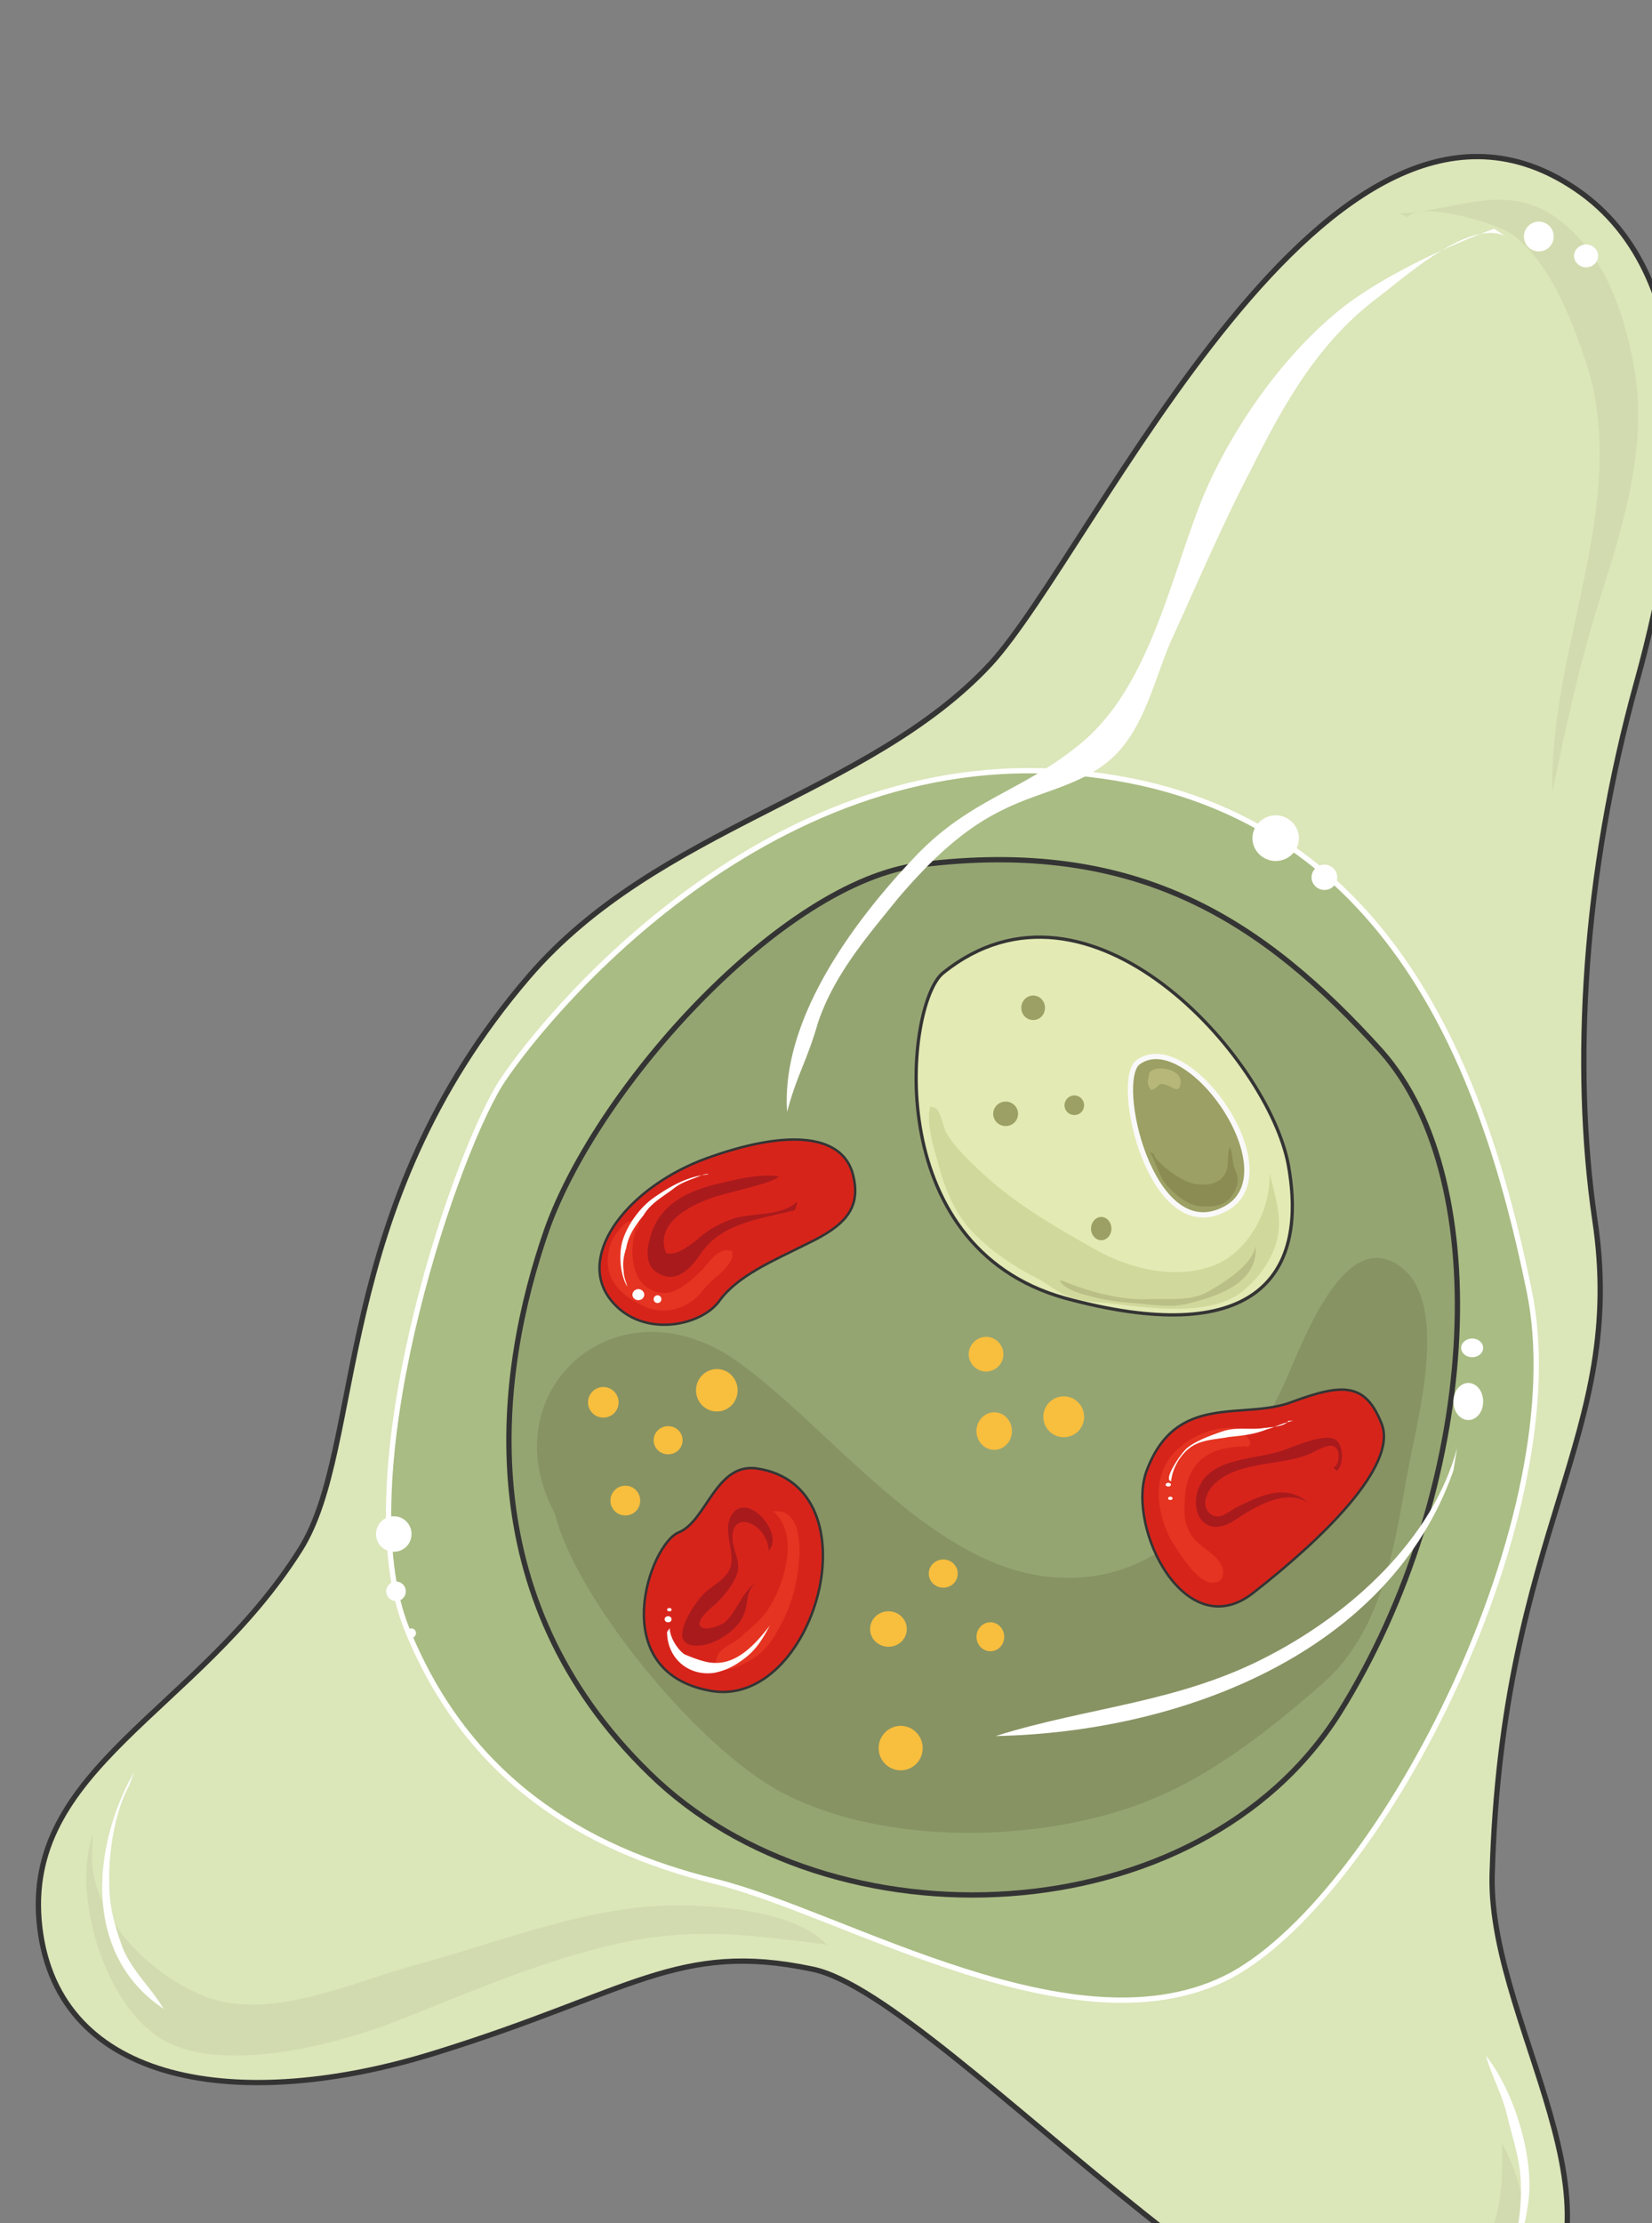 <svg xmlns="http://www.w3.org/2000/svg" version="1.0" viewBox="0 0 324.019 435.893"><rect x="0" y="0" width="324.019" height="435.893" fill="#808080" stroke="none"/><defs><clipPath clipPathUnits="userSpaceOnUse" id="a"><path d="M6.316 29.502H329.96v436.216H6.316z"/></clipPath></defs><path clip-path="url(#a)" d="M309.093 37.058c-48.411-32.94-94.383 70.917-114.97 93.183-23.946 25.665-65.121 31.7-90.506 61.243-39.216 45.732-31.94 91.944-44.773 112.292-20.107 31.94-54.726 42.854-51.089 74.075 3.638 30.981 39.217 36.538 77.473 24.665 38.457-11.873 47.651-22.027 74.035-16.47 26.624 5.357 102.378 97.78 134.32 74.795 31.94-22.747-1.68-61.963-.96-93.184 1.918-68.478 26.624-85.908 20.107-128.762-4.357-29.982-2.198-67.519 8.195-105.016 10.434-37.537 13.792-79.392-11.832-96.821z" fill="#dbe6b9" fill-rule="evenodd"/><path d="M97.94 212.711c-9.673 15.95-30.021 77.433-18.148 106.735 11.872 29.263 34.619 43.054 60.283 49.37 25.665 6.277 71.197 34.58 101.459 18.39 30.021-16.47 67.519-90.546 58.324-134.32-8.954-43.813-28.303-96.101-89.306-101.418-61.282-5.596-105.096 49.37-112.611 61.243z" fill="#a9bc83" fill-rule="evenodd"/><path d="M180.37 169.537c-26.863 3.358-62.961 43.094-73.115 71.397-9.914 28.343-15.51 72.156 20.108 106.735 35.578 34.86 107.695 31.98 135.278-11.833 27.383-43.813 30.981-104.096 8.235-129.76-22.986-25.425-47.691-41.895-90.505-36.539z" fill="#95a572" fill-rule="evenodd"/><path d="M108.854 296.82c3.878 16.23 27.583 45.572 44.293 54.527 20.348 10.873 52.328 10.154 73.396 1.2 12.112-5.078 23.266-14.032 32.94-22.507 11.873-10.434 14.071-27.383 16.71-41.935 1.719-9.434 8.235-32.46-1.44-39.696-11.632-8.754-20.107 17.43-23.505 24.226-8.715 17.909-21.067 38.976-45.533 36.538-23.226-2.399-42.134-28.303-60.283-41.655-23.986-17.91-49.69 5.117-36.578 29.302z" fill="#879363" fill-rule="evenodd"/><path d="M184.928 190.804c-7.236 5.837-12.592 53.528 23.945 63.722 36.538 9.914 47.891-3.638 43.814-26.144-3.878-20.868-38.977-60.844-67.76-37.578z" fill="#e3eab3" fill-rule="evenodd"/><path d="M224.824 288.585c-3.878 11.113 7.755 34.3 21.067 23.666 13.312-10.394 28.063-24.625 25.185-32.86-3.158-8.235-7.516-8.235-17.43-4.598-9.674 3.878-22.986-2.158-28.822 13.792zm-105.336-34.099c-6.317-8.755 3.877-21.827 19.108-27.384 15.47-5.596 26.104-4.837 28.543 2.639 2.158 7.275-1.68 10.673-8.715 14.071-6.756 3.398-13.792 6.276-17.43 11.393-3.837 5.077-15.71 7.236-21.506-.72zm28.822 33.42c-7.995-1-9.714 10.393-15.27 12.592-5.597 2.398-14.352 27.103 6.076 30.981 20.627 4.118 33.22-40.176 9.194-43.573z" fill="#d7241b" fill-rule="evenodd"/><path clip-path="url(#a)" d="M309.133 37.098c-48.411-32.94-94.383 70.917-114.97 93.183-23.946 25.664-65.121 31.7-90.506 61.243-39.216 45.732-31.94 91.944-44.773 112.292-20.108 31.94-54.727 42.854-51.089 74.075 3.638 30.981 39.217 36.538 77.473 24.665 38.457-11.873 47.651-22.027 74.035-16.47 26.624 5.357 102.378 97.78 134.32 74.795 31.94-22.747-1.68-61.963-.96-93.184 1.918-68.478 26.623-85.908 20.107-128.762-4.357-29.982-2.198-67.519 8.195-105.016 10.434-37.537 13.792-79.392-11.832-96.821" fill="none" stroke="#343434" stroke-width="1.039" stroke-miterlimit="8"/><path d="M97.98 212.751c-9.674 15.95-30.021 77.433-18.148 106.735 11.872 29.263 34.619 43.054 60.283 49.37 25.665 6.277 71.197 34.58 101.459 18.39 30.021-16.47 67.519-90.546 58.324-134.32-8.954-43.813-28.303-96.101-89.306-101.418-61.282-5.596-105.096 49.37-112.611 61.243" fill="none" stroke="#fff" stroke-width="1.039" stroke-miterlimit="8"/><path d="M180.41 169.577c-26.863 3.358-62.961 43.094-73.115 71.397-9.914 28.343-15.51 72.156 20.108 106.735 35.578 34.86 107.695 31.98 135.278-11.833 27.383-43.813 30.981-104.096 8.235-129.76-22.986-25.426-47.691-41.896-90.505-36.539" fill="none" stroke="#343434" stroke-width="1.039" stroke-miterlimit="8"/><path d="M184.928 190.804c-7.236 5.837-12.592 53.528 23.945 63.722 36.538 9.914 47.891-3.638 43.814-26.144-3.878-20.868-38.977-60.844-67.76-37.578" fill="none" stroke="#343434" stroke-width=".64" stroke-miterlimit="8"/><path d="M224.824 288.585c-3.878 11.113 7.755 34.3 21.067 23.666 13.312-10.394 28.063-24.625 25.185-32.86-3.158-8.235-7.516-8.235-17.43-4.598-9.674 3.878-22.986-2.158-28.822 13.792m-105.336-34.099c-6.317-8.755 3.877-21.827 19.108-27.384 15.47-5.596 26.104-4.837 28.543 2.639 2.158 7.275-1.68 10.673-8.715 14.071-6.756 3.398-13.792 6.276-17.43 11.393-3.837 5.077-15.71 7.236-21.506-.72m28.822 33.421c-7.995-1-9.714 10.393-15.27 12.592-5.597 2.398-14.352 27.103 6.076 30.981 20.627 4.118 33.22-40.176 9.194-43.573" fill="none" stroke="#343434" stroke-width=".48" stroke-miterlimit="8"/><path d="M136.517 272.595c0-2.279 1.84-4.158 4.078-4.158 2.278 0 4.077 1.88 4.077 4.158 0 2.318-1.799 4.157-4.077 4.157-2.239 0-4.078-1.839-4.078-4.157zm-21.187 2.358c0-1.639 1.36-2.998 2.998-2.998a2.994 2.994 0 0 1 2.998 2.998 2.97 2.97 0 0 1-2.998 2.999 2.994 2.994 0 0 1-2.998-2.999zm12.872 7.436c0-1.52 1.28-2.758 2.839-2.758 1.599 0 2.838 1.239 2.838 2.758 0 1.559-1.24 2.758-2.838 2.758-1.56 0-2.839-1.2-2.839-2.758zm-8.475 11.833a2.935 2.935 0 0 1 2.919-2.919 2.909 2.909 0 0 1 2.918 2.919 2.884 2.884 0 0 1-2.918 2.918 2.909 2.909 0 0 1-2.919-2.918zm50.93 25.184c0-1.918 1.639-3.477 3.597-3.477 2 0 3.598 1.559 3.598 3.477 0 1.96-1.599 3.478-3.598 3.478-1.958 0-3.597-1.519-3.597-3.478zm11.513-10.873c0-1.52 1.279-2.758 2.838-2.758 1.599 0 2.838 1.239 2.838 2.758 0 1.56-1.24 2.758-2.838 2.758-1.56 0-2.838-1.199-2.838-2.758zm9.354 12.392c0-1.559 1.24-2.838 2.718-2.838 1.52 0 2.719 1.28 2.719 2.839 0 1.599-1.2 2.838-2.719 2.838-1.479 0-2.718-1.24-2.718-2.839zm-19.188 21.827c0-2.398 1.958-4.357 4.317-4.357 2.398 0 4.317 1.959 4.317 4.357 0 2.439-1.919 4.358-4.317 4.358-2.359 0-4.317-1.92-4.317-4.358zm17.669-77.232c0-1.84 1.559-3.399 3.398-3.399 1.879 0 3.398 1.56 3.398 3.398a3.395 3.395 0 0 1-3.398 3.398c-1.84 0-3.398-1.52-3.398-3.398zm1.519 15.07c0-1.999 1.559-3.678 3.478-3.678 1.959 0 3.478 1.68 3.478 3.678 0 2.039-1.52 3.678-3.478 3.678-1.919 0-3.478-1.64-3.478-3.678zm13.112-2.798a4.01 4.01 0 0 1 3.998-3.998 3.984 3.984 0 0 1 3.997 3.998 3.959 3.959 0 0 1-3.997 3.997 3.984 3.984 0 0 1-3.998-3.997z" fill="#f8be3e" fill-rule="evenodd"/><path d="M153.947 230.82c-4.598-1-9.475.48-13.832 1.44-5.557 1.438-10.913 4.077-12.592 10.353-.72 2.399-1 5.517 1.439 6.956 3.877 2.398 6.796-1.2 8.715-4.078 4.157-5.796 11.672-6.516 18.189-8.195.24-.48.48-1.2.48-1.679-3.359 3.118-8.955 1.919-13.313 3.598-2.438.96-4.597 2.199-6.316 3.878-1.679 1.199-3.878 3.118-6.036 2.638-2.679-6.276 6.036-10.114 10.393-11.313 2.2-.72 11.394-2.638 11.633-3.838zm-2.719 72.556c1.92-3.638-5.316-11.433-7.995-5.836-1.2 2.678.48 6.076.24 8.754-.24 2.919-3.158 4.118-5.317 6.077-2.438 2.438-8.275 11.393-.24 10.194 2.879-.48 6.996-3.159 7.996-6.077.959-2.198.24-4.117 2.158-6.076-2.678 1.959-3.638 5.836-6.036 7.795-.76.48-3.638 1.68-4.637.72-.96-1.2 1.959-3.638 2.918-4.358 1.719-1.719 3.638-3.917 4.357-6.316.48-2.198-.72-3.917-.96-6.076-.719-6.796 7.516-3.398 7.037 2.678v-.76zm110.973-14.951c1.44-1.2 1.44-5.317-.48-6.276-1.958-1-7.315 1.2-9.234 1.919-5.117 2.159-13.632 1.439-16.79 6.516-2.918 4.837 0 11.353 6.076 7.755 3.678-2.438 10.234-6.796 14.831-3.638-4.357-4.117-9.953-1.199-14.31.96-1.24.72-2.92 2.198-4.398 1.479-2.439-1.24-1.44-4.118-.24-5.597 4.357-5.077 13.112-4.077 18.709-6.276 1.479-.48 4.397-2.638 5.596-1.439.96.72.72 3.638-.48 3.878z" fill="#a91a1c" fill-rule="evenodd"/><path d="M223.225 208.274c-4.877 3.638 2.438 35.578 16.47 29.062 14.311-6.316-6.516-36.338-16.47-29.062z" fill="#9ca064" fill-rule="evenodd"/><path d="M223.225 208.274c-4.877 3.638 2.438 35.578 16.47 29.062 14.311-6.316-6.516-36.338-16.47-29.062" fill="none" stroke="#faf9f9" stroke-width="1.039" stroke-miterlimit="8"/><path d="M124.924 240.494c-1.679 4.318-1.439 12.273 4.837 12.992 2.679.48 5.797-2.398 7.516-4.077 1.679-1.48 3.398-5.077 6.276-4.118.48 1.68-.72 2.639-1.679 3.878-1.679 1.44-3.158 2.638-4.597 4.557-2.679 2.878-6.796 4.078-10.434 2.639-4.837-2.16-8.475-5.277-7.475-10.834.24-2.159 1.439-3.837 2.878-5.277 1.24-1.199 4.117-1.958 2.678.96zm27.064 56.126c4.837 4.597 1.719 14.511-1.44 19.109-1.199 1.719-3.157 3.398-4.836 4.837-1.2 1.479-4.598 2.438-5.077 4.357-1.48 4.357 4.117 1.959 5.796 1 3.398-1.72 5.077-4.118 6.796-7.516 2.399-4.357 3.358-9.194 3.598-14.031 0-3.638-.72-8.755-5.317-7.996zm92.544-13.032c-7.516 0-11.913 3.118-12.153 10.594-.24 3.158 0 5.556 2.199 7.955 1.479 1.479 3.877 2.678 4.877 4.597.96 1.68.48 3.838-1.959 3.598-3.158-.48-6.556-6.476-7.995-8.675-2.918-5.996-3.678-13.472 2.159-18.069 2.438-2.159 6.316-3.638 9.714-3.638 1.719 0 1.719.28 2.678 1.24.72.72 1.919 1.918.48 2.638z" fill="#e53421" fill-rule="evenodd"/><path d="M131.36 319.247c0 1.678 1.44 4.117 2.879 5.116 1.719.72 4.157 1.68 5.836 1.68 4.637.24 8.275-3.878 10.913-7.316-1.439 2.718-2.638 4.637-4.837 6.356-1.958 1.48-3.637 2.438-6.076 2.918-5.077.72-9.234-2.918-9.234-8.035zm122.286-40.656c-1.679.28-3.598 1.24-5.316 1.72-2.4.959-4.838 1.198-7.236 1.438-2.439.48-5.597.48-7.755 2.159-1.96 1.479-3.398 4.117-3.638 6.516-1.72-.24 2.158-5.796 3.158-6.516 1.679-1.44 5.077-2.638 7.235-3.358 2.439-.72 4.838-.24 7.276-.48 1.44-.24 4.597-.24 5.317-1.479zm-114.73-48.331c-.48-.28-1.959.48-2.679.72-1.199.48-2.678.96-3.917 1.919-2.199 1.719-4.637 2.918-6.077 5.357-1.718 2.158-2.958 3.877-3.437 6.516-.48 1.479-.72 2.918-.48 4.397 0 1.2.48 2.159.72 3.118-1.44-2.398-1.72-6.276-.96-8.954.96-3.159 3.398-6.556 6.116-8.475 3.158-2.199 6.836-4.358 10.954-4.598zm-14.871 23.586c0-.56.52-1.08 1.16-1.08.639 0 1.158.52 1.158 1.08 0 .6-.52 1.08-1.159 1.08-.64 0-1.16-.48-1.16-1.08zm4.157.88c0-.4.36-.76.76-.76.44 0 .76.36.76.76 0 .44-.32.76-.76.76a.76.76 0 0 1-.76-.76zm2.159 62.762c0-.32.32-.6.68-.6.4 0 .68.28.68.6 0 .36-.28.6-.68.6-.36 0-.68-.24-.68-.6zm.479-1.879c0-.16.2-.32.44-.32.28 0 .44.16.44.32 0 .2-.16.32-.44.32-.24 0-.44-.12-.44-.32zm97.781-24.505c0-.2.24-.36.52-.36.32 0 .52.16.52.36 0 .2-.2.36-.52.36-.28 0-.52-.16-.52-.36zm.48 2.678c0-.16.2-.32.44-.32.28 0 .44.16.44.32 0 .2-.16.32-.44.32-.24 0-.44-.12-.44-.32z" fill="#fff" fill-rule="evenodd"/><path d="M225.343 210.832c0-2.198 6.477-1.679 6.237 1.48-.24 2.158-1.44.959-2.639.479-2.158-.72-1.199.24-3.118.96-.48-.48-.72-1.2-.72-1.68z" fill="#b7b77a" fill-rule="evenodd"/><path d="M200.319 197.6c0-1.319 1.039-2.398 2.318-2.398 1.32 0 2.319 1.079 2.319 2.398 0 1.36-1 2.399-2.319 2.399-1.279 0-2.318-1.04-2.318-2.399zm-5.517 20.788c0-1.32 1.12-2.399 2.438-2.399 1.36 0 2.439 1.08 2.439 2.399 0 1.359-1.08 2.398-2.439 2.398-1.319 0-2.438-1.04-2.438-2.398zm13.991-1.679c0-1.04.88-1.92 1.92-1.92a1.92 1.92 0 0 1 1.918 1.92c0 1.079-.84 1.918-1.919 1.918a1.92 1.92 0 0 1-1.919-1.918zm5.197 24.185c0-1.24.92-2.279 2-2.279 1.118 0 1.998 1.04 1.998 2.279 0 1.28-.88 2.279-1.999 2.279-1.08 0-1.999-1-1.999-2.279z" fill="#9ca064" fill-rule="evenodd"/><path d="M182.45 216.949c-.76 3.158.48 7.515 1.439 10.673 1.199 4.837 3.158 9.914 6.516 13.552 3.398 3.638 7.515 6.556 12.112 8.994 2.199.96 4.358 2.879 6.556 3.838 2.639 1.24 5.557 1.24 8.475 1.48 7.236.959 18.869 2.638 25.385-1.72 3.398-2.398 6.556-6.516 7.515-10.633 1.2-4.358-.48-8.955-1.439-13.072.24 7.235-4.117 15.47-11.153 18.149-7.995 2.918-17.43.24-24.185-3.878-7.756-4.357-15.511-8.955-22.027-15.27-2.199-2.16-4.597-4.358-6.076-6.997-.72-1.479-.96-4.117-2.16-4.837z" fill="#d1d89b" fill-rule="evenodd"/><path d="M207.834 251.128c1.24 1.919 4.597 2.678 6.556 3.158 2.638.72 5.077.96 7.715 1.2 3.638.239 6.796.959 10.434.239 5.797-1.44 14.231-3.878 13.752-11.433-.72 3.918-6.756 7.555-9.914 9.274-3.598 1.68-8.195.96-12.073 1.2-5.317 0-11.353-1.72-15.95-3.638z" fill="#babf87" fill-rule="evenodd"/><path d="M225.503 225.943c1.48 2.159 1.72 5.037 3.878 6.996 1.719 1.919 4.117 3.598 6.556 3.598 3.638.24 5.796-.96 6.756-4.318.24-1.479-.24-2.438-.72-3.638-.24-1.199-.24-2.398-.72-3.637-.719 1.239 0 4.117-1.198 5.556-.96 1.48-3.159 1.96-4.838 1.72-1.958 0-3.877-1.24-5.596-2.44-.96-.719-3.118-2.398-3.358-3.597z" fill="#8b8c53" fill-rule="evenodd"/><path d="M285.787 283.948c-4.837 17.949-20.788 32.22-36.538 40.495-17.67 9.435-35.539 10.154-53.967 15.95 36.298-.719 77.233-16.23 89.785-52.048zm-.72-9.155c0-1.998 1.32-3.637 2.918-3.637 1.64 0 2.919 1.639 2.919 3.637 0 2.04-1.28 3.638-2.919 3.638-1.599 0-2.918-1.599-2.918-3.638zm1.519-10.513c0-1 1-1.84 2.159-1.84 1.2 0 2.159.84 2.159 1.84 0 1.04-.96 1.839-2.159 1.839-1.16 0-2.159-.8-2.159-1.84z" fill="#fff" fill-rule="evenodd"/><path d="M18.149 359.742c-3.878 11.873 1.959 31.94 12.592 39.456 11.873 8.195 36.098 1.44 47.691-3.158 14.552-5.797 30.262-12.592 45.293-15.47 14.032-2.679 24.905-.96 38.457.719-6.516-6.996-24.186-8.235-34.58-7.516-15.27 1.24-30.021 7.036-44.812 11.154-13.072 3.358-29.542 11.593-42.614 6.516-11.114-4.358-23.466-16.67-22.027-29.502zm218.947 76.713c8.035 9.435 28.383 23.706 41.255 23.706 23.026-.24 24.705-24.705 16.23-39.976.72 16.99-3.637 27.863-20.867 30.542-12.113 1.719-25.704-3.398-32.7-13.552zm37.338-394.6c11.633-.48 21.347-6.796 31.98 1.719 8.755 6.995 12.633 19.108 14.312 29.782 2.158 14.79-2.199 29.062-6.556 42.894-4.118 12.832-6.996 25.904-9.675 38.976-.72-28.343 15.511-56.926 6.556-84.309-2.918-8.475-6.795-18.869-14.071-24.705-3.878-2.878-19.148-6.756-20.827-3.638z" fill="#d2dbaf" fill-rule="evenodd"/><path d="M295.221 46.292c-7.236-3.398-19.828 8.235-25.385 12.352-11.632 8.955-18.149 20.828-24.705 33.9-5.556 10.673-10.393 22.067-15.47 33.18-3.158 7.275-5.077 16.47-10.914 22.306-6.036 6.037-14.75 6.996-22.266 10.874-7.995 3.877-14.511 10.433-20.308 17.19-6.076 7.515-12.592 15.03-15.75 24.464-2.159 7.516-4.118 10.194-6.037 17.43-1.239-18.15 13.073-37.537 25.665-50.61 10.873-11.113 21.027-12.352 32.42-22.026 13.312-11.393 17.19-32.7 23.706-48.45 5.796-13.553 16.23-28.304 28.063-37.298 8.475-6.276 20.827-11.833 28.822-14.751zm3.678.08a2.935 2.935 0 0 1 2.918-2.918 2.909 2.909 0 0 1 2.918 2.918 2.884 2.884 0 0 1-2.918 2.918 2.909 2.909 0 0 1-2.918-2.918zm9.834 3.798c0-1.2 1.08-2.239 2.358-2.239 1.32 0 2.359 1.04 2.359 2.239 0 1.239-1.04 2.238-2.359 2.238-1.279 0-2.358-1-2.358-2.238zM26.304 347.43c-8.255 14.53-10.194 35.818 5.797 46.451-2.419-4.097-6.057-7.255-7.996-11.853-1.439-3.857-2.658-7.975-2.658-12.332-.24-6.056.98-14.271 3.878-19.588zm261.482 104.336c8.514-.72 11.673-15.47 12.152-21.787.48-8.474-3.158-20.107-8.475-26.903.96 3.638 3.158 7.515 4.118 11.633.96 4.117 2.438 8.235 2.678 12.592.48 7.995-1.719 21.107-9.714 24.705zM73.755 300.778a3.48 3.48 0 0 1 3.478-3.478 3.455 3.455 0 0 1 3.478 3.478c0 1.959-1.519 3.478-3.478 3.478a3.455 3.455 0 0 1-3.478-3.478zm1.999 11.232c0-1.038.88-1.918 1.919-1.918 1.08 0 1.919.88 1.919 1.919 0 1.08-.84 1.919-1.92 1.919a1.92 1.92 0 0 1-1.918-1.92zm3.998 8.196c0-.48.44-.92.92-.92a.93.93 0 0 1 .919.92c0 .52-.4.92-.92.92a.93.93 0 0 1-.92-.92zM245.651 164.34c0-2.438 2.079-4.477 4.557-4.477 2.519 0 4.558 2.039 4.558 4.477 0 2.479-2.04 4.478-4.558 4.478-2.478 0-4.557-2-4.557-4.478zm11.593 7.676c0-1.36 1.16-2.479 2.519-2.479 1.399 0 2.518 1.12 2.518 2.479 0 1.399-1.12 2.478-2.518 2.478-1.36 0-2.519-1.08-2.519-2.478z" fill="#fff" fill-rule="evenodd"/></svg>